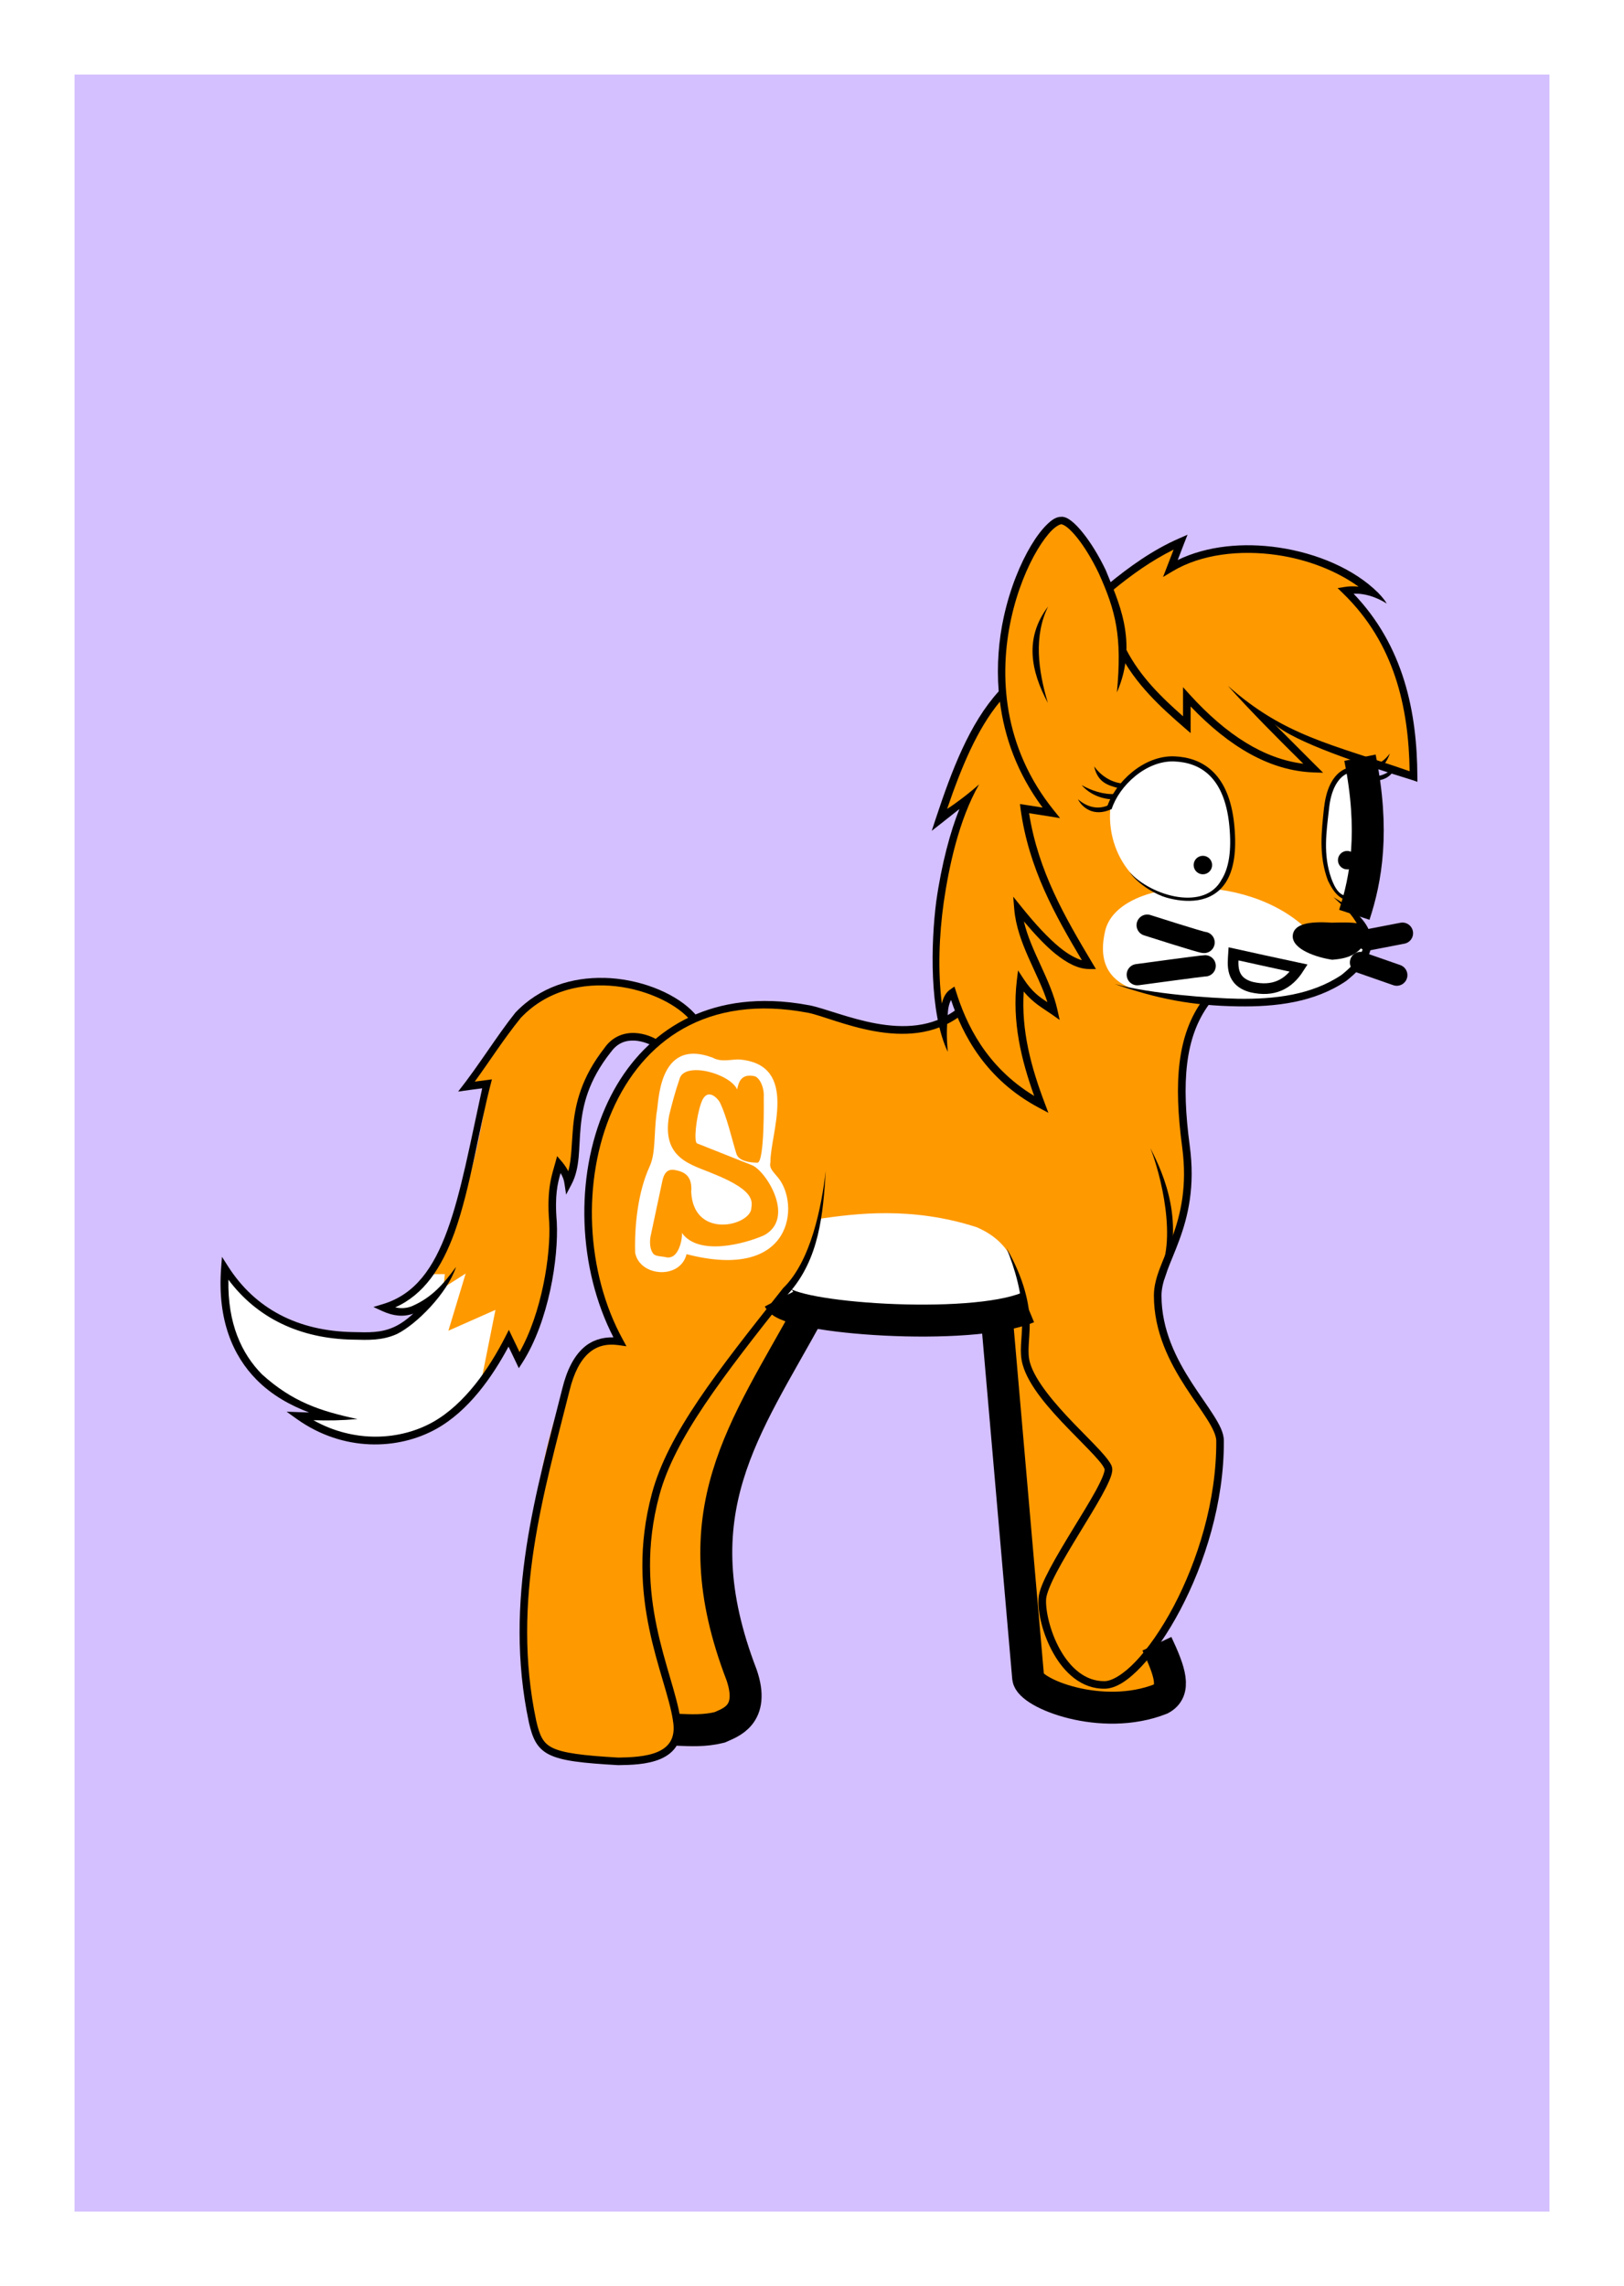 <svg version="1.1" xmlns="http://www.w3.org/2000/svg" xmlns:xlink="http://www.w3.org/1999/xlink" width="65.356" height="92" viewBox="0,0,65.356,92"><rect x="0" y="0" width="65.356" height="92" fill="#808080" stroke="none"/><defs><linearGradient x1="568.265" y1="-231.305" x2="570.373" y2="-244.932" gradientUnits="userSpaceOnUse" id="color-1"><stop offset="0" stop-color="#ff9900"/><stop offset="1" stop-color="#ffcc99"/></linearGradient></defs><g transform="translate(-207.322,-134)"><g data-paper-data="{&quot;isPaintingLayer&quot;:true}" fill-rule="nonzero" stroke-linejoin="miter" stroke-miterlimit="10" stroke-dasharray="" stroke-dashoffset="0" style="mix-blend-mode: normal"><path d="M208.822,224.5v-89h62.356v89z" fill="#d4bfff" stroke="#ffffff" stroke-width="3" stroke-linecap="butt"/><g><g stroke="none" stroke-width="0.857" stroke-linecap="butt"><path d="M255.812,174.318c-1.304,2.285 -0.877,4.711 -0.678,7.119c-0.327,1.696 -0.827,3.218 -1.254,4.814c0.151,2.474 1.66,3.73 2.644,5.458c-0.449,2.928 -0.998,5.82 -2.61,8.339l0.509,1.933c-2.518,1.773 -4.619,0.428 -5.729,-0.407l-1.153,-14.61c-2.543,0.347 -5.085,0.253 -7.628,-0.102c-1.744,2.756 -3.377,5.588 -3.654,8.233c-0.359,3.43 0.955,6.447 1.01,7.564c-0.615,0.992 -1.588,0.91 -2.508,0.983l-0.508,0.847c-1.673,0.725 -3.345,0.437 -5.017,-0.238c-1.814,-3.633 -0.029,-17.422 3.017,-16.203c-1.711,-4.091 -1.795,-8.402 1.458,-12.069c-1.147,-0.514 -3.092,-0.871 -3.491,5.695l-0.373,-0.712c-0.432,2.571 -0.325,5.286 -1.627,7.661l-0.407,-0.611c-0.821,0.919 -2.44,5.909 -8.407,3.051l0.983,-0.135c-3.806,-1.654 -3.789,-3.703 -4,-5.728c1.017,1.46 5.046,4.238 8.034,1.39l-1.627,0.034c1.509,-0.361 3.324,-2.98 4.175,-8.972l-0.921,0.023c2.946,-4.792 6.014,-5.034 9.152,-2.679c1.48,-0.589 2.96,-0.541 4.441,-0.509c2.033,0.701 4.048,1.693 6.204,0.305l-0.204,-0.78l-0.542,0.678c-0.265,-2.836 0.041,-5.672 1.22,-8.508l-1.153,0.678c0.655,-1.752 1.292,-3.516 2.475,-4.916c0.029,-2.244 -0.257,-4.177 2.305,-7.051c0.915,0.508 1.537,1.483 2,2.712l2.881,-1.763l-0.339,0.881c1.947,-0.499 3.196,-1.815 8.102,1.119l-1.051,-0.034c2.525,2.423 2.44,4.947 2.712,7.458l-2.169,-0.746c0.144,2.012 0.32,4.016 -0.238,6.204c2.458,3.469 -4.301,3.7 -6.034,3.593z" fill="#ff9900"/><path d="M256.948,167.419c0.046,1.364 -0.05,2.397 -1.457,2.661c-2.068,0.387 -3.621,-1.467 -3.492,-3.458c0.075,-1.156 1.659,-2.256 2.814,-2.085c1.182,0.176 2.075,1.08 2.135,2.881z" fill="#ffffff"/><path d="M262.289,172.107c-0.85,1.903 -2.894,2.437 -5.593,2.22c-1.537,-0.39 -5.64,0.327 -4.898,-2.865c0.494,-2.122 5.669,-2.491 8.17,-0.017l2.322,0.661z" fill="#ffffff"/><path d="M248.575,186.641c-3.163,0.476 -6.394,0.691 -9.915,-0.221c0.761,-1.071 1.421,-2.168 1.644,-3.373c1.417,-0.202 3.69,-0.512 6.322,0.339c1.647,0.71 1.689,2.023 1.949,3.255z" fill="#ffffff"/><path d="M226.685,189.589c-1.249,1.28 -2.921,3.434 -7.24,1.462l0.888,-0.072c-2.254,-1.104 -4.127,-2.539 -3.979,-5.728c1.25,1.738 5.662,3.885 7.958,1.343l-1.406,0.101l1.741,-1.42h0.576l-0.054,0.545l0.893,-0.569l-0.695,2.301l1.894,-0.839l-0.575,2.876z" fill="#ffffff"/><path d="M262.026,170.03c-1.185,0.435 -1.46,-1.052 -1.411,-3.132c0.121,-1.532 0.988,-2 1.538,-1.923c0.244,1.685 0.189,3.37 -0.127,5.055z" fill="#ffffff"/></g><g><path d="M254.582,164.438c0.534,0.02 1.109,0.178 1.567,0.631c0.458,0.453 0.787,1.193 0.863,2.354c0.07,0.969 -0.072,1.632 -0.353,2.077c-0.281,0.444 -0.701,0.657 -1.134,0.726c-0.433,0.069 -0.884,0.002 -1.264,-0.105c-0.38,-0.107 -1.095,-0.486 -1.491,-1.031c0.926,1.007 3.055,1.572 3.717,0.301c0.249,-0.394 0.394,-1.014 0.325,-1.955c-0.074,-1.128 -0.392,-1.814 -0.806,-2.223c-0.413,-0.409 -0.933,-0.551 -1.433,-0.57c-0.558,-0.021 -1.111,0.22 -1.564,0.589c-0.453,0.369 -0.8,0.863 -0.949,1.328l-0.194,-0.061c0.164,-0.512 0.534,-1.034 1.016,-1.427c0.482,-0.393 1.08,-0.658 1.701,-0.634z" fill="#000000" stroke="none" stroke-width="0.857" stroke-linecap="butt"/><path d="M255.359,168.803c0.005,-0.202 0.17,-0.363 0.372,-0.363c0.205,0 0.371,0.167 0.371,0.372c0,0.205 -0.166,0.372 -0.371,0.372c-0.205,0 -0.372,-0.166 -0.372,-0.372" fill="#000000" stroke="none" stroke-width="0.857" stroke-linecap="butt"/><path d="M261.166,168.606c0.005,-0.201 0.17,-0.362 0.371,-0.362c0.205,0 0.372,0.167 0.372,0.371c0,0.205 -0.166,0.372 -0.372,0.372c-0.205,0 -0.371,-0.166 -0.371,-0.372" fill="#000000" stroke="none" stroke-width="0.857" stroke-linecap="butt"/><path d="M261.763,164.865c0.172,-0.013 0.341,0.023 0.491,0.099l-0.092,0.181c-0.237,-0.12 -0.523,-0.117 -0.78,0.076c-0.256,0.193 -0.491,0.589 -0.57,1.277c0,0.002 0.001,0.004 0,0.006c-0.111,0.974 -0.253,1.882 0.087,2.845c0.233,0.625 0.485,0.897 1.249,0.595c-0.308,0.205 -0.586,0.335 -0.82,0.207c-0.233,-0.129 -0.402,-0.379 -0.551,-0.688l-0.004,-0.006l-0.004,-0.003c-0.391,-1.029 -0.26,-2.007 -0.162,-2.965l0.004,-0.003v-0.003c0.082,-0.728 0.329,-1.185 0.646,-1.424c0.159,-0.119 0.335,-0.181 0.507,-0.194z" fill="#000000" stroke="none" stroke-width="0.857" stroke-linecap="butt"/><path d="M260.939,172.623c-0.612,-0.088 -1.607,-0.408 -1.594,-0.958c0.028,-0.477 0.638,-0.598 1.568,-0.534c0.766,-0.016 1.575,-0.062 1.508,0.492c-0.338,0.853 -0.943,0.954 -1.483,1z" fill="#000000" stroke="none" stroke-width="0.857" stroke-linecap="butt"/><path d="M257.693,173.725c-0.862,-0.228 -0.754,-0.92 -0.729,-1.339c0,0 2.458,0.542 2.627,0.576c-0.421,0.657 -1.026,0.964 -1.898,0.763z" fill="none" stroke="#000000" stroke-width="0.429" stroke-linecap="butt"/><path d="M255.778,171.927c-0.118,0 -2.288,-0.695 -2.288,-0.695" fill="none" stroke="#000000" stroke-width="0.857" stroke-linecap="round"/><path d="M253.092,173.224c0,0 2.611,-0.356 2.729,-0.356" fill="none" stroke="#000000" stroke-width="0.857" stroke-linecap="round"/><path d="M262.075,172.733l1.458,0.509" fill="none" stroke="#000000" stroke-width="0.857" stroke-linecap="round"/><path d="M263.761,171.555l-1.407,0.272" fill="none" stroke="#000000" stroke-width="0.857" stroke-linecap="round"/><path d="M252.06,166.558c-0.738,0.346 -1.203,-0.083 -1.358,-0.395c0.375,0.33 0.827,0.434 1.254,0.229z" fill="#000000" stroke="none" stroke-width="0.857" stroke-linecap="butt"/><path d="M252.1,166.169c-0.538,-0.021 -0.981,-0.262 -1.246,-0.572c0.387,0.215 0.871,0.387 1.348,0.356z" fill="#000000" stroke="none" stroke-width="0.857" stroke-linecap="butt"/><path d="M252.355,165.724c-0.42,-0.115 -0.851,-0.214 -1,-0.881c0.246,0.344 0.658,0.639 1.127,0.686z" fill="#000000" stroke="none" stroke-width="0.857" stroke-linecap="butt"/><path d="M262.215,165.187c0.66,0.134 0.792,-0.018 1.258,-0.276c-0.255,0.49 -0.618,0.511 -1.198,0.546z" fill="#000000" stroke="none" stroke-width="0.857" stroke-linecap="butt"/><path d="M261.975,164.882c0.499,0.07 0.96,-0.13 1.283,-0.563c-0.242,0.684 -0.66,0.778 -1.121,0.791z" fill="#000000" stroke="none" stroke-width="0.857" stroke-linecap="butt"/></g><g stroke-linecap="butt"><path d="M255.741,174.225l0.245,0.184c-0.98,1.319 -1.125,3.153 -0.784,5.701c0.221,1.645 -0.071,2.839 -0.414,3.777c-0.343,0.938 -0.722,1.623 -0.723,2.245c-0.002,1.393 0.605,2.564 1.226,3.526c0.311,0.481 0.623,0.907 0.863,1.286c0.24,0.379 0.419,0.709 0.42,1.032c0.016,2.483 -0.773,4.956 -1.758,6.818c-0.492,0.931 -1.032,1.711 -1.554,2.264c-0.522,0.554 -1.022,0.896 -1.484,0.901c-0.938,0.013 -1.629,-0.654 -2.064,-1.426c-0.435,-0.772 -0.637,-1.654 -0.599,-2.21c0.022,-0.315 0.208,-0.721 0.464,-1.207c0.258,-0.485 0.591,-1.038 0.921,-1.58c0.33,-0.541 0.658,-1.07 0.898,-1.506c0.121,-0.218 0.217,-0.413 0.284,-0.57c0.067,-0.157 0.097,-0.282 0.096,-0.325c0,0 -0.025,-0.082 -0.099,-0.184c-0.073,-0.103 -0.186,-0.235 -0.322,-0.382c-0.271,-0.295 -0.64,-0.657 -1.026,-1.057c-0.772,-0.8 -1.61,-1.729 -1.853,-2.592c-0.15,-0.533 -0.021,-1.03 -0.022,-1.685c0.053,-1.096 -0.314,-2.233 -0.626,-3.002c0.718,1.238 0.932,2.311 0.932,3.002c0.001,0.691 -0.113,1.166 0.009,1.601c0.208,0.736 1.015,1.669 1.78,2.462c0.382,0.397 0.752,0.761 1.032,1.064c0.14,0.152 0.257,0.289 0.344,0.411c0.087,0.122 0.153,0.22 0.157,0.353c0.004,0.138 -0.045,0.278 -0.118,0.452c-0.073,0.174 -0.176,0.375 -0.299,0.599c-0.246,0.446 -0.575,0.978 -0.904,1.519c-0.329,0.54 -0.66,1.09 -0.911,1.564c-0.251,0.474 -0.416,0.888 -0.43,1.086c-0.031,0.454 0.156,1.32 0.56,2.038c0.404,0.718 1.003,1.281 1.793,1.271c0.299,-0.004 0.768,-0.28 1.264,-0.806c0.496,-0.526 1.027,-1.286 1.51,-2.197c0.964,-1.823 1.735,-4.255 1.72,-6.672c-0.001,-0.202 -0.141,-0.507 -0.373,-0.872c-0.231,-0.366 -0.543,-0.793 -0.86,-1.284c-0.633,-0.98 -1.279,-2.211 -1.277,-3.694c0.001,-0.739 0.409,-1.434 0.742,-2.347c0.333,-0.913 0.608,-2.039 0.395,-3.631c-0.345,-2.578 -0.207,-4.511 0.844,-5.927z" fill="#000000" stroke="none" stroke-width="0.857"/><path d="M253.88,200.149c0.523,1.113 0.79,1.887 0.153,2.223c-2.374,0.936 -5.281,-0.231 -5.334,-0.854l-1.261,-14.482" fill="none" stroke="#000000" stroke-width="1.286"/><path d="M248.69,186.617c-2.339,0.971 -9.612,0.448 -10.019,-0.336" fill="none" stroke="#000000" stroke-width="1.286"/><path d="M234.578,203.611c0.553,0.021 1.103,0.053 1.702,-0.096c0.411,-0.189 1.445,-0.48 0.887,-2.11c-2.529,-6.571 0.133,-9.884 2.756,-14.694" fill="none" stroke="#000000" stroke-width="1.286"/><path d="M238.397,174.286c0.48,0.016 0.982,0.072 1.506,0.172h0.003c1.219,0.248 3.939,1.641 5.895,0.172l0.182,0.242c-2.137,1.604 -5.059,0.105 -6.134,-0.114c-0.001,0 -0.002,0 -0.004,0c-4.081,-0.777 -6.658,1.138 -7.885,3.94c-1.228,2.802 -1.065,6.501 0.427,9.21l0.146,0.27l-0.303,-0.044c-0.498,-0.07 -0.892,0.032 -1.22,0.322c-0.328,0.29 -0.592,0.785 -0.768,1.506c-1.018,4.064 -2.363,8.457 -1.341,13.281c0,0.001 0,0.002 0,0.003c0.069,0.301 0.138,0.53 0.236,0.701c0.098,0.172 0.219,0.293 0.43,0.395c0.42,0.204 1.205,0.307 2.634,0.388c0.004,0 0.009,0 0.013,0c0.471,-0.007 1.108,-0.03 1.567,-0.226c0.231,-0.099 0.413,-0.237 0.526,-0.433c0.112,-0.197 0.162,-0.462 0.095,-0.841v-0.004c-0.279,-1.829 -1.975,-4.916 -0.844,-9.124c0.643,-2.393 2.589,-4.872 5.271,-8.252v-0.003l0.003,-0.003c1.136,-1.092 1.553,-3.303 1.723,-4.733c-0.109,1.749 -0.261,3.548 -1.487,4.93c-0.002,0.003 -0.004,0.004 -0.006,0.006c-2.677,3.375 -4.59,5.842 -5.207,8.134c-1.101,4.097 0.552,7.042 0.851,8.997c0,0.001 0,0.003 0,0.003c0.075,0.429 0.019,0.775 -0.134,1.041c-0.153,0.268 -0.396,0.447 -0.669,0.564c-0.546,0.233 -1.22,0.241 -1.694,0.249h-0.006h-0.006c-1.446,-0.083 -2.248,-0.17 -2.761,-0.42c-0.257,-0.125 -0.436,-0.301 -0.56,-0.519c-0.124,-0.219 -0.2,-0.475 -0.271,-0.787v-0.003c-1.043,-4.915 0.329,-9.364 1.344,-13.417c0.185,-0.758 0.469,-1.31 0.863,-1.659c0.331,-0.292 0.742,-0.421 1.197,-0.411c-1.429,-2.777 -1.565,-6.423 -0.328,-9.245c1.112,-2.54 3.36,-4.398 6.716,-4.287z" fill="#000000" stroke="none" stroke-width="0.857"/><path d="M250.046,154.792v0.003c0.147,0.003 0.275,0.076 0.411,0.185c0.139,0.11 0.284,0.263 0.436,0.452c0.306,0.378 0.635,0.901 0.927,1.51c0.462,1.164 1.346,2.868 0.45,4.923c0.215,-2.252 -0.043,-3.273 -0.727,-4.789c-0.282,-0.59 -0.599,-1.099 -0.885,-1.452c-0.142,-0.177 -0.279,-0.315 -0.391,-0.404c-0.112,-0.09 -0.205,-0.121 -0.229,-0.121h-0.003h-0.003c-0.046,-0.002 -0.197,0.063 -0.373,0.236c-0.175,0.173 -0.376,0.438 -0.58,0.777c-0.406,0.678 -0.817,1.649 -1.064,2.78c-0.494,2.264 -0.344,5.164 1.72,7.723l0.249,0.309l-0.392,-0.064l-0.857,-0.134c0.372,2.346 1.449,4.19 2.554,6.042l0.137,0.229h-0.268c-0.432,0.002 -0.887,-0.228 -1.379,-0.627c-0.388,-0.315 -0.808,-0.768 -1.252,-1.29c0.278,1.202 1.087,2.348 1.354,3.58l0.086,0.386l-0.321,-0.226c-0.348,-0.246 -0.727,-0.438 -1.127,-0.92c-0.1,1.577 0.298,3.049 0.85,4.503l0.143,0.379l-0.36,-0.192c-2.18,-1.153 -3.094,-2.965 -3.557,-4.347c-0.08,0.146 -0.125,0.351 -0.134,0.596c-0.037,0.557 -0.055,0.842 0.003,1.491c-0.75,-1.574 -0.68,-4.382 -0.464,-6.054c0.214,-1.516 0.576,-2.843 0.933,-3.72l-0.713,0.564l-0.401,0.315l0.159,-0.484c0.655,-1.977 1.361,-3.834 2.535,-5.128c-0.084,-1.06 0.004,-2.079 0.204,-2.994c0.255,-1.165 0.674,-2.166 1.099,-2.876c0.213,-0.355 0.428,-0.638 0.631,-0.837c0.2,-0.197 0.386,-0.326 0.596,-0.318c0.002,0.001 0.004,-0.003 0.006,-0.003zM247.562,162.237c-0.923,1.113 -1.553,2.645 -2.124,4.315c0.289,-0.177 0.907,-0.643 1.287,-0.988c-0.822,1.436 -1.22,3.346 -1.424,4.75c-0.186,1.319 -0.241,2.754 -0.076,4.073c0.056,-0.229 0.147,-0.436 0.338,-0.567l0.169,-0.118l0.064,0.198c0.4,1.288 1.202,3.027 3.146,4.204c-0.526,-1.468 -0.893,-2.987 -0.701,-4.634l0.051,-0.417l0.229,0.35c0.338,0.517 0.64,0.725 0.952,0.927c-0.374,-1.176 -1.218,-2.378 -1.334,-3.745l-0.041,-0.5l0.315,0.392c0.575,0.717 1.098,1.279 1.561,1.656c0.331,0.268 0.629,0.434 0.888,0.51c-1.082,-1.82 -2.137,-3.688 -2.468,-6.083l-0.025,-0.204l0.201,0.032l0.71,0.111c-1.027,-1.383 -1.54,-2.849 -1.717,-4.261z" fill="#000000" stroke="none" stroke-width="0.857"/><path d="M255.113,155.518l-0.134,0.341l-0.261,0.678c1.18,-0.575 2.646,-0.71 4.057,-0.503c1.56,0.229 3.05,0.869 4.007,1.819c0.19,0.196 0.284,0.326 0.347,0.435c-0.425,-0.268 -0.908,-0.42 -1.331,-0.393c2.016,2.107 2.554,4.766 2.564,7.354l0.003,0.214l-0.204,-0.07c-2.036,-0.629 -4.775,-1.538 -5.56,-2.264l1.691,1.694l0.277,0.274l-0.389,-0.013c-1.737,-0.063 -3.373,-1.015 -4.943,-2.656v0.739v0.335l-0.255,-0.22c-0.951,-0.825 -1.955,-1.738 -2.611,-3.01l0.271,-0.14c0.569,1.104 1.427,1.933 2.29,2.694v-0.777v-0.395l0.264,0.293c1.488,1.639 3.001,2.593 4.577,2.787c-1.019,-1.007 -2.142,-2.133 -3.036,-3.136c2.281,2.026 4.153,2.338 7.314,3.438c-0.039,-2.57 -0.606,-5.144 -2.679,-7.156l-0.22,-0.214l0.303,-0.048c0.194,-0.03 0.371,-0.027 0.541,-0.009c-0.878,-0.636 -2.041,-1.091 -3.264,-1.271c-1.506,-0.221 -3.074,-0.037 -4.223,0.653l-0.382,0.229l0.162,-0.417l0.264,-0.685c-0.877,0.433 -1.693,1.01 -2.481,1.663l-0.198,-0.236c0.904,-0.747 1.849,-1.42 2.902,-1.879z" fill="#000000" stroke="none" stroke-width="0.857"/><path d="M262.053,164.492c0.592,2.94 0.247,4.879 -0.228,6.322" fill="none" stroke="#000000" stroke-width="1.286"/><path d="M261.511,170.429c0.425,0.305 0.7,0.602 0.854,0.898c0.154,0.296 0.183,0.592 0.121,0.86c-0.124,0.536 -0.57,0.954 -0.981,1.284l-0.006,0.003l-0.003,0.003c-1.285,0.87 -2.845,1.045 -4.347,1.022c-1.852,-0.027 -3.252,-0.302 -4.972,-0.901c1.474,0.4 3.848,0.573 4.974,0.595c1.47,0.022 2.959,-0.151 4.162,-0.962c0.001,-0.001 0.002,-0.002 0.003,-0.004c0.002,-0.001 0.004,-0.002 0.006,-0.003c0.391,-0.315 0.769,-0.702 0.863,-1.105c0.047,-0.203 0.031,-0.415 -0.092,-0.653c-0.313,-0.619 -0.514,-0.815 -1.108,-1.36z" fill="#000000" stroke="none" stroke-width="0.857"/><path d="M231.616,173.352c0.179,0.004 0.357,0.015 0.531,0.035c1.397,0.157 2.648,0.778 3.242,1.532l-0.242,0.188c-0.512,-0.65 -1.709,-1.268 -3.035,-1.417c-1.324,-0.149 -2.765,0.151 -3.828,1.268c-0.002,0.002 -0.004,0.004 -0.006,0.006c-0.683,0.845 -1.252,1.741 -1.851,2.564c0.231,-0.031 0.461,-0.062 0.692,-0.092c-0.552,2.079 -0.849,4.323 -1.506,6.166c-0.522,1.43 -1.236,2.498 -2.385,3.01c0.241,0.053 0.458,0.04 0.679,-0.051c0.796,-0.347 1.267,-0.89 1.768,-1.577c-0.353,1.067 -1.593,2.313 -2.379,2.701c-0.599,0.269 -1.159,0.24 -1.754,0.226c-0.001,0 -0.002,0 -0.003,0c-2.155,-0.034 -3.88,-0.878 -5.025,-2.414c-0.036,1.769 0.532,2.978 1.35,3.809c1.221,1.106 2.344,1.482 3.846,1.8c-0.658,0.059 -1.18,0.066 -1.775,0.047c1.657,0.932 3.496,0.807 4.799,0.08c1.293,-0.722 2.279,-2.17 2.926,-3.439l0.141,-0.277l0.134,0.281l0.296,0.614c0.893,-1.575 1.261,-3.906 1.194,-5.213c0,-0.002 0.001,-0.003 0,-0.004c0,-0.001 0.001,-0.003 0,-0.004c-0.114,-1.364 0.121,-1.943 0.242,-2.389l0.076,-0.276l0.188,0.219c0.099,0.117 0.188,0.245 0.261,0.389c0.14,-0.506 0.129,-1.108 0.197,-1.822c0.087,-0.9 0.332,-1.96 1.268,-3.15c0.001,-0.002 0.002,-0.004 0.003,-0.006c0.333,-0.464 0.801,-0.604 1.207,-0.586c0.407,0.018 0.758,0.177 0.946,0.3l-0.166,0.255c-0.136,-0.089 -0.459,-0.233 -0.793,-0.249c-0.334,-0.015 -0.674,0.08 -0.949,0.465l-0.003,0.003l-0.004,0.003c-0.901,1.144 -1.123,2.123 -1.207,2.994c-0.085,0.871 -0.013,1.643 -0.37,2.322l-0.216,0.411l-0.07,-0.462c-0.022,-0.152 -0.08,-0.281 -0.153,-0.404c-0.119,0.412 -0.243,0.892 -0.153,1.962v0.003v0.004c0.076,1.45 -0.321,3.988 -1.378,5.65l-0.15,0.232l-0.118,-0.249l-0.296,-0.618c-0.66,1.232 -1.609,2.586 -2.904,3.309c-1.534,0.856 -3.743,0.936 -5.614,-0.395l-0.414,-0.296l0.506,0.019l0.404,0.013c-0.744,-0.279 -1.497,-0.689 -2.121,-1.321c-0.944,-0.958 -1.578,-2.397 -1.424,-4.484l0.035,-0.459l0.248,0.389c1.082,1.693 2.797,2.605 5.042,2.64c0.602,0.014 1.098,0.037 1.627,-0.201c0.245,-0.11 0.503,-0.285 0.78,-0.541c-0.391,0.139 -0.798,0.099 -1.235,-0.099l-0.369,-0.169l0.389,-0.118c1.28,-0.39 2.026,-1.427 2.592,-2.978c0.548,-1.5 0.912,-3.478 1.398,-5.704c-0.323,0.041 -0.646,0.085 -0.968,0.131c0.841,-1.063 1.575,-2.267 2.293,-3.163l0.003,-0.003l0.003,-0.006c0.996,-1.053 2.311,-1.429 3.56,-1.402z" fill="#000000" stroke="none" stroke-width="0.857"/><path d="M253.616,180.203c0.571,1.105 1.393,3.015 0.558,5.283l-0.287,-0.105c0.869,-1.377 0.118,-4.22 -0.271,-5.178z" fill="#000000" stroke="none" stroke-width="0.857"/><path d="M249.504,158.404c-0.587,1.192 -0.406,2.567 -0.012,3.883c-0.682,-1.278 -0.956,-2.605 0.012,-3.883z" fill="#000000" stroke="none" stroke-width="0.857"/></g><g stroke="none" stroke-width="0.857" stroke-linecap="butt"><path d="M234.952,184.472c-0.26,1.037 -1.889,0.905 -2.069,-0.058c-0.033,-1.121 0.124,-2.475 0.581,-3.468c0.25,-0.543 0.168,-1.269 0.281,-2.158c0.096,-0.3 0.01,-3.067 2.258,-2.224c0.374,0.206 0.795,0.044 1.121,0.077c2.365,0.238 1.192,2.985 1.204,4.119c-0.057,0.244 0.077,0.356 0.303,0.627c0.884,1.056 0.629,4.202 -3.68,3.084z" fill="#ffffff"/><path d="M234.759,183.612c0.044,0.071 -0.068,1.119 -0.647,0.98c-0.153,-0.037 -0.408,-0.027 -0.496,-0.136c-0.201,-0.247 -0.116,-0.686 -0.116,-0.686l0.477,-2.242c0.094,-0.451 0.32,-0.498 0.586,-0.426c0.365,0.079 0.624,0.285 0.576,0.861c0.087,1.848 2.209,1.412 2.41,0.733c0.014,-0.273 0.302,-0.734 -1.531,-1.465c-0.841,-0.364 -2.08,-0.58 -1.769,-2.335c0.12,-0.496 0.252,-0.984 0.414,-1.453c0.164,-0.753 2.029,-0.252 2.325,0.399c0.066,-0.356 0.205,-0.633 0.689,-0.535c0.207,0.042 0.408,0.444 0.381,0.846c0,0 0.045,2.64 -0.258,2.638c-0.329,-0.002 -0.755,-0.077 -0.841,-0.356c-0.175,-0.557 -0.386,-1.508 -0.669,-2.074c-0.06,-0.126 -0.516,-0.672 -0.757,0.045c-0.192,0.547 -0.3,1.552 -0.158,1.608l2.209,0.877c0.554,0.215 1.771,2.128 0.485,2.822c-0.778,0.344 -2.641,0.849 -3.311,-0.105z" fill="url(#color-1)"/></g></g></g></g></svg>